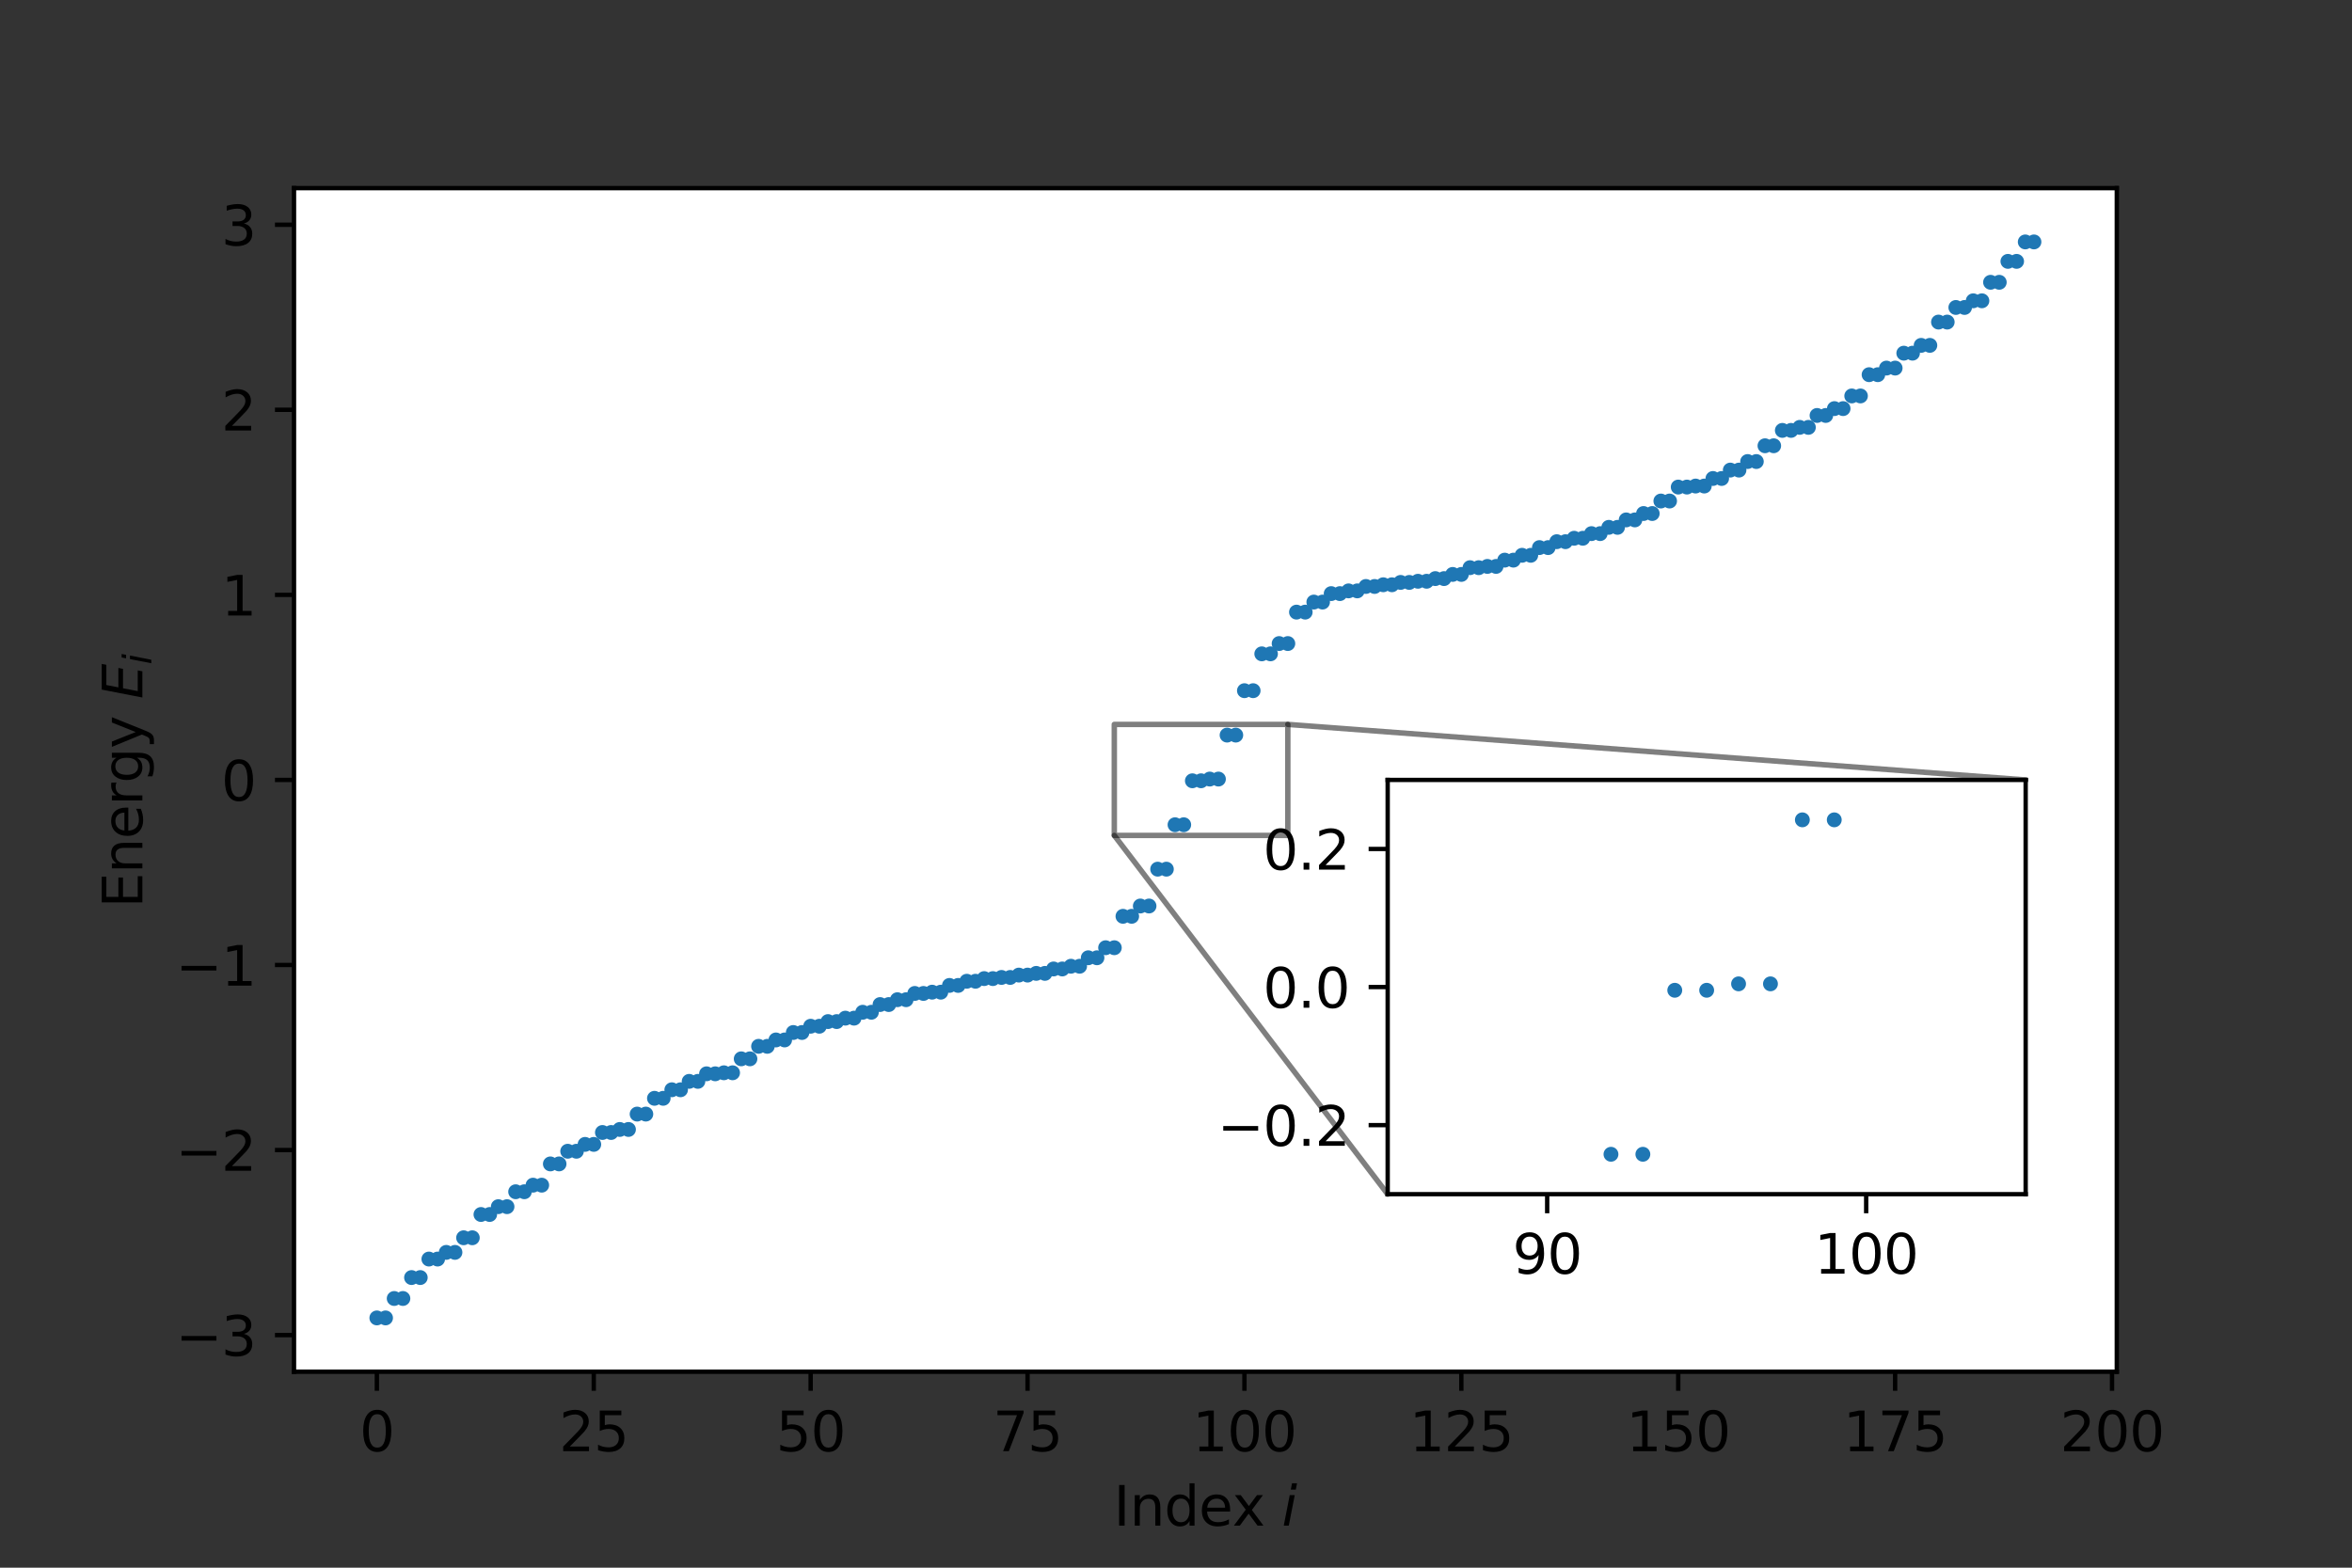 <?xml version="1.0" encoding="utf-8" standalone="no"?>
<!DOCTYPE svg PUBLIC "-//W3C//DTD SVG 1.1//EN"
  "http://www.w3.org/Graphics/SVG/1.1/DTD/svg11.dtd">
<svg height="288pt" version="1.1" viewBox="0 0 432 288" width="432pt" xmlns="http://www.w3.org/2000/svg" xmlns:xlink="http://www.w3.org/1999/xlink">
 <rect x="0" y="0" width="432" height="288" fill="#333333" stroke="none"/>
 <defs>
  <style type="text/css">*{stroke-linecap:butt;stroke-linejoin:round;}</style>
 </defs>
 <g id="figure_1">
  <g id="patch_1">
   <path d="M 0 288 
L 432 288 
L 432 0 
L 0 0 
z
" style="fill:none;"/>
  </g>
  <g id="axes_1">
   <g id="patch_2">
    <path d="M 54 252 
L 388.8 252 
L 388.8 34.56 
L 54 34.56 
z
" style="fill:#ffffff;"/>
   </g>
   <g id="PathCollection_1">
    <defs>
     <path d="M 0 0.866 
C 0.23 0.866 0.45 0.775 0.612 0.612 
C 0.775 0.45 0.866 0.23 0.866 0 
C 0.866 -0.23 0.775 -0.45 0.612 -0.612 
C 0.45 -0.775 0.23 -0.866 0 -0.866 
C -0.23 -0.866 -0.45 -0.775 -0.612 -0.612 
C -0.775 -0.45 -0.866 -0.23 -0.866 0 
C -0.866 0.23 -0.775 0.45 -0.612 0.612 
C -0.45 0.775 -0.23 0.866 0 0.866 
z
" id="m8a379e8818" style="stroke:#1f77b4;"/>
    </defs>
    <g clip-path="url(#p00d3219486)">
     <use style="fill:#1f77b4;stroke:#1f77b4;" x="69.218" xlink:href="#m8a379e8818" y="242.116"/>
     <use style="fill:#1f77b4;stroke:#1f77b4;" x="70.812" xlink:href="#m8a379e8818" y="242.116"/>
     <use style="fill:#1f77b4;stroke:#1f77b4;" x="72.405" xlink:href="#m8a379e8818" y="238.545"/>
     <use style="fill:#1f77b4;stroke:#1f77b4;" x="73.999" xlink:href="#m8a379e8818" y="238.545"/>
     <use style="fill:#1f77b4;stroke:#1f77b4;" x="75.592" xlink:href="#m8a379e8818" y="234.7"/>
     <use style="fill:#1f77b4;stroke:#1f77b4;" x="77.186" xlink:href="#m8a379e8818" y="234.7"/>
     <use style="fill:#1f77b4;stroke:#1f77b4;" x="78.779" xlink:href="#m8a379e8818" y="231.3"/>
     <use style="fill:#1f77b4;stroke:#1f77b4;" x="80.373" xlink:href="#m8a379e8818" y="231.3"/>
     <use style="fill:#1f77b4;stroke:#1f77b4;" x="81.966" xlink:href="#m8a379e8818" y="230.076"/>
     <use style="fill:#1f77b4;stroke:#1f77b4;" x="83.56" xlink:href="#m8a379e8818" y="230.076"/>
     <use style="fill:#1f77b4;stroke:#1f77b4;" x="85.153" xlink:href="#m8a379e8818" y="227.391"/>
     <use style="fill:#1f77b4;stroke:#1f77b4;" x="86.747" xlink:href="#m8a379e8818" y="227.391"/>
     <use style="fill:#1f77b4;stroke:#1f77b4;" x="88.341" xlink:href="#m8a379e8818" y="223.113"/>
     <use style="fill:#1f77b4;stroke:#1f77b4;" x="89.934" xlink:href="#m8a379e8818" y="223.113"/>
     <use style="fill:#1f77b4;stroke:#1f77b4;" x="91.528" xlink:href="#m8a379e8818" y="221.678"/>
     <use style="fill:#1f77b4;stroke:#1f77b4;" x="93.121" xlink:href="#m8a379e8818" y="221.678"/>
     <use style="fill:#1f77b4;stroke:#1f77b4;" x="94.715" xlink:href="#m8a379e8818" y="218.937"/>
     <use style="fill:#1f77b4;stroke:#1f77b4;" x="96.308" xlink:href="#m8a379e8818" y="218.937"/>
     <use style="fill:#1f77b4;stroke:#1f77b4;" x="97.902" xlink:href="#m8a379e8818" y="217.727"/>
     <use style="fill:#1f77b4;stroke:#1f77b4;" x="99.495" xlink:href="#m8a379e8818" y="217.727"/>
     <use style="fill:#1f77b4;stroke:#1f77b4;" x="101.089" xlink:href="#m8a379e8818" y="213.822"/>
     <use style="fill:#1f77b4;stroke:#1f77b4;" x="102.682" xlink:href="#m8a379e8818" y="213.822"/>
     <use style="fill:#1f77b4;stroke:#1f77b4;" x="104.276" xlink:href="#m8a379e8818" y="211.495"/>
     <use style="fill:#1f77b4;stroke:#1f77b4;" x="105.869" xlink:href="#m8a379e8818" y="211.495"/>
     <use style="fill:#1f77b4;stroke:#1f77b4;" x="107.463" xlink:href="#m8a379e8818" y="210.236"/>
     <use style="fill:#1f77b4;stroke:#1f77b4;" x="109.056" xlink:href="#m8a379e8818" y="210.236"/>
     <use style="fill:#1f77b4;stroke:#1f77b4;" x="110.65" xlink:href="#m8a379e8818" y="208.049"/>
     <use style="fill:#1f77b4;stroke:#1f77b4;" x="112.243" xlink:href="#m8a379e8818" y="208.049"/>
     <use style="fill:#1f77b4;stroke:#1f77b4;" x="113.837" xlink:href="#m8a379e8818" y="207.493"/>
     <use style="fill:#1f77b4;stroke:#1f77b4;" x="115.43" xlink:href="#m8a379e8818" y="207.493"/>
     <use style="fill:#1f77b4;stroke:#1f77b4;" x="117.024" xlink:href="#m8a379e8818" y="204.669"/>
     <use style="fill:#1f77b4;stroke:#1f77b4;" x="118.618" xlink:href="#m8a379e8818" y="204.669"/>
     <use style="fill:#1f77b4;stroke:#1f77b4;" x="120.211" xlink:href="#m8a379e8818" y="201.771"/>
     <use style="fill:#1f77b4;stroke:#1f77b4;" x="121.805" xlink:href="#m8a379e8818" y="201.771"/>
     <use style="fill:#1f77b4;stroke:#1f77b4;" x="123.398" xlink:href="#m8a379e8818" y="200.201"/>
     <use style="fill:#1f77b4;stroke:#1f77b4;" x="124.992" xlink:href="#m8a379e8818" y="200.201"/>
     <use style="fill:#1f77b4;stroke:#1f77b4;" x="126.585" xlink:href="#m8a379e8818" y="198.658"/>
     <use style="fill:#1f77b4;stroke:#1f77b4;" x="128.179" xlink:href="#m8a379e8818" y="198.658"/>
     <use style="fill:#1f77b4;stroke:#1f77b4;" x="129.772" xlink:href="#m8a379e8818" y="197.269"/>
     <use style="fill:#1f77b4;stroke:#1f77b4;" x="131.366" xlink:href="#m8a379e8818" y="197.269"/>
     <use style="fill:#1f77b4;stroke:#1f77b4;" x="132.959" xlink:href="#m8a379e8818" y="197.082"/>
     <use style="fill:#1f77b4;stroke:#1f77b4;" x="134.553" xlink:href="#m8a379e8818" y="197.082"/>
     <use style="fill:#1f77b4;stroke:#1f77b4;" x="136.146" xlink:href="#m8a379e8818" y="194.517"/>
     <use style="fill:#1f77b4;stroke:#1f77b4;" x="137.74" xlink:href="#m8a379e8818" y="194.517"/>
     <use style="fill:#1f77b4;stroke:#1f77b4;" x="139.333" xlink:href="#m8a379e8818" y="192.22"/>
     <use style="fill:#1f77b4;stroke:#1f77b4;" x="140.927" xlink:href="#m8a379e8818" y="192.22"/>
     <use style="fill:#1f77b4;stroke:#1f77b4;" x="142.52" xlink:href="#m8a379e8818" y="191.048"/>
     <use style="fill:#1f77b4;stroke:#1f77b4;" x="144.114" xlink:href="#m8a379e8818" y="191.048"/>
     <use style="fill:#1f77b4;stroke:#1f77b4;" x="145.707" xlink:href="#m8a379e8818" y="189.681"/>
     <use style="fill:#1f77b4;stroke:#1f77b4;" x="147.301" xlink:href="#m8a379e8818" y="189.681"/>
     <use style="fill:#1f77b4;stroke:#1f77b4;" x="148.895" xlink:href="#m8a379e8818" y="188.529"/>
     <use style="fill:#1f77b4;stroke:#1f77b4;" x="150.488" xlink:href="#m8a379e8818" y="188.529"/>
     <use style="fill:#1f77b4;stroke:#1f77b4;" x="152.082" xlink:href="#m8a379e8818" y="187.676"/>
     <use style="fill:#1f77b4;stroke:#1f77b4;" x="153.675" xlink:href="#m8a379e8818" y="187.676"/>
     <use style="fill:#1f77b4;stroke:#1f77b4;" x="155.269" xlink:href="#m8a379e8818" y="187.046"/>
     <use style="fill:#1f77b4;stroke:#1f77b4;" x="156.862" xlink:href="#m8a379e8818" y="187.046"/>
     <use style="fill:#1f77b4;stroke:#1f77b4;" x="158.456" xlink:href="#m8a379e8818" y="185.962"/>
     <use style="fill:#1f77b4;stroke:#1f77b4;" x="160.049" xlink:href="#m8a379e8818" y="185.962"/>
     <use style="fill:#1f77b4;stroke:#1f77b4;" x="161.643" xlink:href="#m8a379e8818" y="184.547"/>
     <use style="fill:#1f77b4;stroke:#1f77b4;" x="163.236" xlink:href="#m8a379e8818" y="184.547"/>
     <use style="fill:#1f77b4;stroke:#1f77b4;" x="164.83" xlink:href="#m8a379e8818" y="183.656"/>
     <use style="fill:#1f77b4;stroke:#1f77b4;" x="166.423" xlink:href="#m8a379e8818" y="183.656"/>
     <use style="fill:#1f77b4;stroke:#1f77b4;" x="168.017" xlink:href="#m8a379e8818" y="182.505"/>
     <use style="fill:#1f77b4;stroke:#1f77b4;" x="169.61" xlink:href="#m8a379e8818" y="182.505"/>
     <use style="fill:#1f77b4;stroke:#1f77b4;" x="171.204" xlink:href="#m8a379e8818" y="182.272"/>
     <use style="fill:#1f77b4;stroke:#1f77b4;" x="172.797" xlink:href="#m8a379e8818" y="182.272"/>
     <use style="fill:#1f77b4;stroke:#1f77b4;" x="174.391" xlink:href="#m8a379e8818" y="181.032"/>
     <use style="fill:#1f77b4;stroke:#1f77b4;" x="175.984" xlink:href="#m8a379e8818" y="181.032"/>
     <use style="fill:#1f77b4;stroke:#1f77b4;" x="177.578" xlink:href="#m8a379e8818" y="180.266"/>
     <use style="fill:#1f77b4;stroke:#1f77b4;" x="179.172" xlink:href="#m8a379e8818" y="180.266"/>
     <use style="fill:#1f77b4;stroke:#1f77b4;" x="180.765" xlink:href="#m8a379e8818" y="179.778"/>
     <use style="fill:#1f77b4;stroke:#1f77b4;" x="182.359" xlink:href="#m8a379e8818" y="179.778"/>
     <use style="fill:#1f77b4;stroke:#1f77b4;" x="183.952" xlink:href="#m8a379e8818" y="179.565"/>
     <use style="fill:#1f77b4;stroke:#1f77b4;" x="185.546" xlink:href="#m8a379e8818" y="179.565"/>
     <use style="fill:#1f77b4;stroke:#1f77b4;" x="187.139" xlink:href="#m8a379e8818" y="179.134"/>
     <use style="fill:#1f77b4;stroke:#1f77b4;" x="188.733" xlink:href="#m8a379e8818" y="179.134"/>
     <use style="fill:#1f77b4;stroke:#1f77b4;" x="190.326" xlink:href="#m8a379e8818" y="178.82"/>
     <use style="fill:#1f77b4;stroke:#1f77b4;" x="191.92" xlink:href="#m8a379e8818" y="178.82"/>
     <use style="fill:#1f77b4;stroke:#1f77b4;" x="193.513" xlink:href="#m8a379e8818" y="178.009"/>
     <use style="fill:#1f77b4;stroke:#1f77b4;" x="195.107" xlink:href="#m8a379e8818" y="178.009"/>
     <use style="fill:#1f77b4;stroke:#1f77b4;" x="196.7" xlink:href="#m8a379e8818" y="177.508"/>
     <use style="fill:#1f77b4;stroke:#1f77b4;" x="198.294" xlink:href="#m8a379e8818" y="177.508"/>
     <use style="fill:#1f77b4;stroke:#1f77b4;" x="199.887" xlink:href="#m8a379e8818" y="175.953"/>
     <use style="fill:#1f77b4;stroke:#1f77b4;" x="201.481" xlink:href="#m8a379e8818" y="175.953"/>
     <use style="fill:#1f77b4;stroke:#1f77b4;" x="203.074" xlink:href="#m8a379e8818" y="174.107"/>
     <use style="fill:#1f77b4;stroke:#1f77b4;" x="204.668" xlink:href="#m8a379e8818" y="174.107"/>
     <use style="fill:#1f77b4;stroke:#1f77b4;" x="206.261" xlink:href="#m8a379e8818" y="168.334"/>
     <use style="fill:#1f77b4;stroke:#1f77b4;" x="207.855" xlink:href="#m8a379e8818" y="168.334"/>
     <use style="fill:#1f77b4;stroke:#1f77b4;" x="209.449" xlink:href="#m8a379e8818" y="166.442"/>
     <use style="fill:#1f77b4;stroke:#1f77b4;" x="211.042" xlink:href="#m8a379e8818" y="166.442"/>
     <use style="fill:#1f77b4;stroke:#1f77b4;" x="212.636" xlink:href="#m8a379e8818" y="159.674"/>
     <use style="fill:#1f77b4;stroke:#1f77b4;" x="214.229" xlink:href="#m8a379e8818" y="159.674"/>
     <use style="fill:#1f77b4;stroke:#1f77b4;" x="215.823" xlink:href="#m8a379e8818" y="151.514"/>
     <use style="fill:#1f77b4;stroke:#1f77b4;" x="217.416" xlink:href="#m8a379e8818" y="151.514"/>
     <use style="fill:#1f77b4;stroke:#1f77b4;" x="219.01" xlink:href="#m8a379e8818" y="143.438"/>
     <use style="fill:#1f77b4;stroke:#1f77b4;" x="220.603" xlink:href="#m8a379e8818" y="143.438"/>
     <use style="fill:#1f77b4;stroke:#1f77b4;" x="222.197" xlink:href="#m8a379e8818" y="143.122"/>
     <use style="fill:#1f77b4;stroke:#1f77b4;" x="223.79" xlink:href="#m8a379e8818" y="143.122"/>
     <use style="fill:#1f77b4;stroke:#1f77b4;" x="225.384" xlink:href="#m8a379e8818" y="135.046"/>
     <use style="fill:#1f77b4;stroke:#1f77b4;" x="226.977" xlink:href="#m8a379e8818" y="135.046"/>
     <use style="fill:#1f77b4;stroke:#1f77b4;" x="228.571" xlink:href="#m8a379e8818" y="126.886"/>
     <use style="fill:#1f77b4;stroke:#1f77b4;" x="230.164" xlink:href="#m8a379e8818" y="126.886"/>
     <use style="fill:#1f77b4;stroke:#1f77b4;" x="231.758" xlink:href="#m8a379e8818" y="120.118"/>
     <use style="fill:#1f77b4;stroke:#1f77b4;" x="233.351" xlink:href="#m8a379e8818" y="120.118"/>
     <use style="fill:#1f77b4;stroke:#1f77b4;" x="234.945" xlink:href="#m8a379e8818" y="118.226"/>
     <use style="fill:#1f77b4;stroke:#1f77b4;" x="236.539" xlink:href="#m8a379e8818" y="118.226"/>
     <use style="fill:#1f77b4;stroke:#1f77b4;" x="238.132" xlink:href="#m8a379e8818" y="112.453"/>
     <use style="fill:#1f77b4;stroke:#1f77b4;" x="239.726" xlink:href="#m8a379e8818" y="112.453"/>
     <use style="fill:#1f77b4;stroke:#1f77b4;" x="241.319" xlink:href="#m8a379e8818" y="110.607"/>
     <use style="fill:#1f77b4;stroke:#1f77b4;" x="242.913" xlink:href="#m8a379e8818" y="110.607"/>
     <use style="fill:#1f77b4;stroke:#1f77b4;" x="244.506" xlink:href="#m8a379e8818" y="109.052"/>
     <use style="fill:#1f77b4;stroke:#1f77b4;" x="246.1" xlink:href="#m8a379e8818" y="109.052"/>
     <use style="fill:#1f77b4;stroke:#1f77b4;" x="247.693" xlink:href="#m8a379e8818" y="108.551"/>
     <use style="fill:#1f77b4;stroke:#1f77b4;" x="249.287" xlink:href="#m8a379e8818" y="108.551"/>
     <use style="fill:#1f77b4;stroke:#1f77b4;" x="250.88" xlink:href="#m8a379e8818" y="107.74"/>
     <use style="fill:#1f77b4;stroke:#1f77b4;" x="252.474" xlink:href="#m8a379e8818" y="107.74"/>
     <use style="fill:#1f77b4;stroke:#1f77b4;" x="254.067" xlink:href="#m8a379e8818" y="107.426"/>
     <use style="fill:#1f77b4;stroke:#1f77b4;" x="255.661" xlink:href="#m8a379e8818" y="107.426"/>
     <use style="fill:#1f77b4;stroke:#1f77b4;" x="257.254" xlink:href="#m8a379e8818" y="106.995"/>
     <use style="fill:#1f77b4;stroke:#1f77b4;" x="258.848" xlink:href="#m8a379e8818" y="106.995"/>
     <use style="fill:#1f77b4;stroke:#1f77b4;" x="260.441" xlink:href="#m8a379e8818" y="106.782"/>
     <use style="fill:#1f77b4;stroke:#1f77b4;" x="262.035" xlink:href="#m8a379e8818" y="106.782"/>
     <use style="fill:#1f77b4;stroke:#1f77b4;" x="263.628" xlink:href="#m8a379e8818" y="106.294"/>
     <use style="fill:#1f77b4;stroke:#1f77b4;" x="265.222" xlink:href="#m8a379e8818" y="106.294"/>
     <use style="fill:#1f77b4;stroke:#1f77b4;" x="266.816" xlink:href="#m8a379e8818" y="105.528"/>
     <use style="fill:#1f77b4;stroke:#1f77b4;" x="268.409" xlink:href="#m8a379e8818" y="105.528"/>
     <use style="fill:#1f77b4;stroke:#1f77b4;" x="270.003" xlink:href="#m8a379e8818" y="104.288"/>
     <use style="fill:#1f77b4;stroke:#1f77b4;" x="271.596" xlink:href="#m8a379e8818" y="104.288"/>
     <use style="fill:#1f77b4;stroke:#1f77b4;" x="273.19" xlink:href="#m8a379e8818" y="104.055"/>
     <use style="fill:#1f77b4;stroke:#1f77b4;" x="274.783" xlink:href="#m8a379e8818" y="104.055"/>
     <use style="fill:#1f77b4;stroke:#1f77b4;" x="276.377" xlink:href="#m8a379e8818" y="102.904"/>
     <use style="fill:#1f77b4;stroke:#1f77b4;" x="277.97" xlink:href="#m8a379e8818" y="102.904"/>
     <use style="fill:#1f77b4;stroke:#1f77b4;" x="279.564" xlink:href="#m8a379e8818" y="102.013"/>
     <use style="fill:#1f77b4;stroke:#1f77b4;" x="281.157" xlink:href="#m8a379e8818" y="102.013"/>
     <use style="fill:#1f77b4;stroke:#1f77b4;" x="282.751" xlink:href="#m8a379e8818" y="100.598"/>
     <use style="fill:#1f77b4;stroke:#1f77b4;" x="284.344" xlink:href="#m8a379e8818" y="100.598"/>
     <use style="fill:#1f77b4;stroke:#1f77b4;" x="285.938" xlink:href="#m8a379e8818" y="99.514"/>
     <use style="fill:#1f77b4;stroke:#1f77b4;" x="287.531" xlink:href="#m8a379e8818" y="99.514"/>
     <use style="fill:#1f77b4;stroke:#1f77b4;" x="289.125" xlink:href="#m8a379e8818" y="98.884"/>
     <use style="fill:#1f77b4;stroke:#1f77b4;" x="290.718" xlink:href="#m8a379e8818" y="98.884"/>
     <use style="fill:#1f77b4;stroke:#1f77b4;" x="292.312" xlink:href="#m8a379e8818" y="98.031"/>
     <use style="fill:#1f77b4;stroke:#1f77b4;" x="293.905" xlink:href="#m8a379e8818" y="98.031"/>
     <use style="fill:#1f77b4;stroke:#1f77b4;" x="295.499" xlink:href="#m8a379e8818" y="96.879"/>
     <use style="fill:#1f77b4;stroke:#1f77b4;" x="297.093" xlink:href="#m8a379e8818" y="96.879"/>
     <use style="fill:#1f77b4;stroke:#1f77b4;" x="298.686" xlink:href="#m8a379e8818" y="95.512"/>
     <use style="fill:#1f77b4;stroke:#1f77b4;" x="300.28" xlink:href="#m8a379e8818" y="95.512"/>
     <use style="fill:#1f77b4;stroke:#1f77b4;" x="301.873" xlink:href="#m8a379e8818" y="94.34"/>
     <use style="fill:#1f77b4;stroke:#1f77b4;" x="303.467" xlink:href="#m8a379e8818" y="94.34"/>
     <use style="fill:#1f77b4;stroke:#1f77b4;" x="305.06" xlink:href="#m8a379e8818" y="92.043"/>
     <use style="fill:#1f77b4;stroke:#1f77b4;" x="306.654" xlink:href="#m8a379e8818" y="92.043"/>
     <use style="fill:#1f77b4;stroke:#1f77b4;" x="308.247" xlink:href="#m8a379e8818" y="89.478"/>
     <use style="fill:#1f77b4;stroke:#1f77b4;" x="309.841" xlink:href="#m8a379e8818" y="89.478"/>
     <use style="fill:#1f77b4;stroke:#1f77b4;" x="311.434" xlink:href="#m8a379e8818" y="89.291"/>
     <use style="fill:#1f77b4;stroke:#1f77b4;" x="313.028" xlink:href="#m8a379e8818" y="89.291"/>
     <use style="fill:#1f77b4;stroke:#1f77b4;" x="314.621" xlink:href="#m8a379e8818" y="87.902"/>
     <use style="fill:#1f77b4;stroke:#1f77b4;" x="316.215" xlink:href="#m8a379e8818" y="87.902"/>
     <use style="fill:#1f77b4;stroke:#1f77b4;" x="317.808" xlink:href="#m8a379e8818" y="86.359"/>
     <use style="fill:#1f77b4;stroke:#1f77b4;" x="319.402" xlink:href="#m8a379e8818" y="86.359"/>
     <use style="fill:#1f77b4;stroke:#1f77b4;" x="320.995" xlink:href="#m8a379e8818" y="84.789"/>
     <use style="fill:#1f77b4;stroke:#1f77b4;" x="322.589" xlink:href="#m8a379e8818" y="84.789"/>
     <use style="fill:#1f77b4;stroke:#1f77b4;" x="324.182" xlink:href="#m8a379e8818" y="81.891"/>
     <use style="fill:#1f77b4;stroke:#1f77b4;" x="325.776" xlink:href="#m8a379e8818" y="81.891"/>
     <use style="fill:#1f77b4;stroke:#1f77b4;" x="327.37" xlink:href="#m8a379e8818" y="79.067"/>
     <use style="fill:#1f77b4;stroke:#1f77b4;" x="328.963" xlink:href="#m8a379e8818" y="79.067"/>
     <use style="fill:#1f77b4;stroke:#1f77b4;" x="330.557" xlink:href="#m8a379e8818" y="78.511"/>
     <use style="fill:#1f77b4;stroke:#1f77b4;" x="332.15" xlink:href="#m8a379e8818" y="78.511"/>
     <use style="fill:#1f77b4;stroke:#1f77b4;" x="333.744" xlink:href="#m8a379e8818" y="76.324"/>
     <use style="fill:#1f77b4;stroke:#1f77b4;" x="335.337" xlink:href="#m8a379e8818" y="76.324"/>
     <use style="fill:#1f77b4;stroke:#1f77b4;" x="336.931" xlink:href="#m8a379e8818" y="75.065"/>
     <use style="fill:#1f77b4;stroke:#1f77b4;" x="338.524" xlink:href="#m8a379e8818" y="75.065"/>
     <use style="fill:#1f77b4;stroke:#1f77b4;" x="340.118" xlink:href="#m8a379e8818" y="72.738"/>
     <use style="fill:#1f77b4;stroke:#1f77b4;" x="341.711" xlink:href="#m8a379e8818" y="72.738"/>
     <use style="fill:#1f77b4;stroke:#1f77b4;" x="343.305" xlink:href="#m8a379e8818" y="68.833"/>
     <use style="fill:#1f77b4;stroke:#1f77b4;" x="344.898" xlink:href="#m8a379e8818" y="68.833"/>
     <use style="fill:#1f77b4;stroke:#1f77b4;" x="346.492" xlink:href="#m8a379e8818" y="67.623"/>
     <use style="fill:#1f77b4;stroke:#1f77b4;" x="348.085" xlink:href="#m8a379e8818" y="67.623"/>
     <use style="fill:#1f77b4;stroke:#1f77b4;" x="349.679" xlink:href="#m8a379e8818" y="64.882"/>
     <use style="fill:#1f77b4;stroke:#1f77b4;" x="351.272" xlink:href="#m8a379e8818" y="64.882"/>
     <use style="fill:#1f77b4;stroke:#1f77b4;" x="352.866" xlink:href="#m8a379e8818" y="63.447"/>
     <use style="fill:#1f77b4;stroke:#1f77b4;" x="354.459" xlink:href="#m8a379e8818" y="63.447"/>
     <use style="fill:#1f77b4;stroke:#1f77b4;" x="356.053" xlink:href="#m8a379e8818" y="59.169"/>
     <use style="fill:#1f77b4;stroke:#1f77b4;" x="357.647" xlink:href="#m8a379e8818" y="59.169"/>
     <use style="fill:#1f77b4;stroke:#1f77b4;" x="359.24" xlink:href="#m8a379e8818" y="56.484"/>
     <use style="fill:#1f77b4;stroke:#1f77b4;" x="360.834" xlink:href="#m8a379e8818" y="56.484"/>
     <use style="fill:#1f77b4;stroke:#1f77b4;" x="362.427" xlink:href="#m8a379e8818" y="55.26"/>
     <use style="fill:#1f77b4;stroke:#1f77b4;" x="364.021" xlink:href="#m8a379e8818" y="55.26"/>
     <use style="fill:#1f77b4;stroke:#1f77b4;" x="365.614" xlink:href="#m8a379e8818" y="51.86"/>
     <use style="fill:#1f77b4;stroke:#1f77b4;" x="367.208" xlink:href="#m8a379e8818" y="51.86"/>
     <use style="fill:#1f77b4;stroke:#1f77b4;" x="368.801" xlink:href="#m8a379e8818" y="48.015"/>
     <use style="fill:#1f77b4;stroke:#1f77b4;" x="370.395" xlink:href="#m8a379e8818" y="48.015"/>
     <use style="fill:#1f77b4;stroke:#1f77b4;" x="371.988" xlink:href="#m8a379e8818" y="44.444"/>
     <use style="fill:#1f77b4;stroke:#1f77b4;" x="373.582" xlink:href="#m8a379e8818" y="44.444"/>
    </g>
   </g>
   <g id="matplotlib.axis_1">
    <g id="xtick_1">
     <g id="line2d_1">
      <defs>
       <path d="M 0 0 
L 0 3.5 
" id="m1782e4aa35" style="stroke:#000000;stroke-width:0.8;"/>
      </defs>
      <g>
       <use style="stroke:#000000;stroke-width:0.8;" x="69.218" xlink:href="#m1782e4aa35" y="252"/>
      </g>
     </g>
     <g id="text_1">
      <!-- 0 -->
      <g transform="translate(66.037 266.598)scale(0.1 -0.1)">
       <defs>
        <path d="M 2034 4250 
Q 1547 4250 1301 3770 
Q 1056 3291 1056 2328 
Q 1056 1369 1301 889 
Q 1547 409 2034 409 
Q 2525 409 2770 889 
Q 3016 1369 3016 2328 
Q 3016 3291 2770 3770 
Q 2525 4250 2034 4250 
z
M 2034 4750 
Q 2819 4750 3233 4129 
Q 3647 3509 3647 2328 
Q 3647 1150 3233 529 
Q 2819 -91 2034 -91 
Q 1250 -91 836 529 
Q 422 1150 422 2328 
Q 422 3509 836 4129 
Q 1250 4750 2034 4750 
z
" id="DejaVuSans-30" transform="scale(0.016)"/>
       </defs>
       <use xlink:href="#DejaVuSans-30"/>
      </g>
     </g>
    </g>
    <g id="xtick_2">
     <g id="line2d_2">
      <g>
       <use style="stroke:#000000;stroke-width:0.8;" x="109.056" xlink:href="#m1782e4aa35" y="252"/>
      </g>
     </g>
     <g id="text_2">
      <!-- 25 -->
      <g transform="translate(102.694 266.598)scale(0.1 -0.1)">
       <defs>
        <path d="M 1228 531 
L 3431 531 
L 3431 0 
L 469 0 
L 469 531 
Q 828 903 1448 1529 
Q 2069 2156 2228 2338 
Q 2531 2678 2651 2914 
Q 2772 3150 2772 3378 
Q 2772 3750 2511 3984 
Q 2250 4219 1831 4219 
Q 1534 4219 1204 4116 
Q 875 4013 500 3803 
L 500 4441 
Q 881 4594 1212 4672 
Q 1544 4750 1819 4750 
Q 2544 4750 2975 4387 
Q 3406 4025 3406 3419 
Q 3406 3131 3298 2873 
Q 3191 2616 2906 2266 
Q 2828 2175 2409 1742 
Q 1991 1309 1228 531 
z
" id="DejaVuSans-32" transform="scale(0.016)"/>
        <path d="M 691 4666 
L 3169 4666 
L 3169 4134 
L 1269 4134 
L 1269 2991 
Q 1406 3038 1543 3061 
Q 1681 3084 1819 3084 
Q 2600 3084 3056 2656 
Q 3513 2228 3513 1497 
Q 3513 744 3044 326 
Q 2575 -91 1722 -91 
Q 1428 -91 1123 -41 
Q 819 9 494 109 
L 494 744 
Q 775 591 1075 516 
Q 1375 441 1709 441 
Q 2250 441 2565 725 
Q 2881 1009 2881 1497 
Q 2881 1984 2565 2268 
Q 2250 2553 1709 2553 
Q 1456 2553 1204 2497 
Q 953 2441 691 2322 
L 691 4666 
z
" id="DejaVuSans-35" transform="scale(0.016)"/>
       </defs>
       <use xlink:href="#DejaVuSans-32"/>
       <use x="63.623" xlink:href="#DejaVuSans-35"/>
      </g>
     </g>
    </g>
    <g id="xtick_3">
     <g id="line2d_3">
      <g>
       <use style="stroke:#000000;stroke-width:0.8;" x="148.895" xlink:href="#m1782e4aa35" y="252"/>
      </g>
     </g>
     <g id="text_3">
      <!-- 50 -->
      <g transform="translate(142.532 266.598)scale(0.1 -0.1)">
       <use xlink:href="#DejaVuSans-35"/>
       <use x="63.623" xlink:href="#DejaVuSans-30"/>
      </g>
     </g>
    </g>
    <g id="xtick_4">
     <g id="line2d_4">
      <g>
       <use style="stroke:#000000;stroke-width:0.8;" x="188.733" xlink:href="#m1782e4aa35" y="252"/>
      </g>
     </g>
     <g id="text_4">
      <!-- 75 -->
      <g transform="translate(182.37 266.598)scale(0.1 -0.1)">
       <defs>
        <path d="M 525 4666 
L 3525 4666 
L 3525 4397 
L 1831 0 
L 1172 0 
L 2766 4134 
L 525 4134 
L 525 4666 
z
" id="DejaVuSans-37" transform="scale(0.016)"/>
       </defs>
       <use xlink:href="#DejaVuSans-37"/>
       <use x="63.623" xlink:href="#DejaVuSans-35"/>
      </g>
     </g>
    </g>
    <g id="xtick_5">
     <g id="line2d_5">
      <g>
       <use style="stroke:#000000;stroke-width:0.8;" x="228.571" xlink:href="#m1782e4aa35" y="252"/>
      </g>
     </g>
     <g id="text_5">
      <!-- 100 -->
      <g transform="translate(219.027 266.598)scale(0.1 -0.1)">
       <defs>
        <path d="M 794 531 
L 1825 531 
L 1825 4091 
L 703 3866 
L 703 4441 
L 1819 4666 
L 2450 4666 
L 2450 531 
L 3481 531 
L 3481 0 
L 794 0 
L 794 531 
z
" id="DejaVuSans-31" transform="scale(0.016)"/>
       </defs>
       <use xlink:href="#DejaVuSans-31"/>
       <use x="63.623" xlink:href="#DejaVuSans-30"/>
       <use x="127.246" xlink:href="#DejaVuSans-30"/>
      </g>
     </g>
    </g>
    <g id="xtick_6">
     <g id="line2d_6">
      <g>
       <use style="stroke:#000000;stroke-width:0.8;" x="268.409" xlink:href="#m1782e4aa35" y="252"/>
      </g>
     </g>
     <g id="text_6">
      <!-- 125 -->
      <g transform="translate(258.865 266.598)scale(0.1 -0.1)">
       <use xlink:href="#DejaVuSans-31"/>
       <use x="63.623" xlink:href="#DejaVuSans-32"/>
       <use x="127.246" xlink:href="#DejaVuSans-35"/>
      </g>
     </g>
    </g>
    <g id="xtick_7">
     <g id="line2d_7">
      <g>
       <use style="stroke:#000000;stroke-width:0.8;" x="308.247" xlink:href="#m1782e4aa35" y="252"/>
      </g>
     </g>
     <g id="text_7">
      <!-- 150 -->
      <g transform="translate(298.703 266.598)scale(0.1 -0.1)">
       <use xlink:href="#DejaVuSans-31"/>
       <use x="63.623" xlink:href="#DejaVuSans-35"/>
       <use x="127.246" xlink:href="#DejaVuSans-30"/>
      </g>
     </g>
    </g>
    <g id="xtick_8">
     <g id="line2d_8">
      <g>
       <use style="stroke:#000000;stroke-width:0.8;" x="348.085" xlink:href="#m1782e4aa35" y="252"/>
      </g>
     </g>
     <g id="text_8">
      <!-- 175 -->
      <g transform="translate(338.542 266.598)scale(0.1 -0.1)">
       <use xlink:href="#DejaVuSans-31"/>
       <use x="63.623" xlink:href="#DejaVuSans-37"/>
       <use x="127.246" xlink:href="#DejaVuSans-35"/>
      </g>
     </g>
    </g>
    <g id="xtick_9">
     <g id="line2d_9">
      <g>
       <use style="stroke:#000000;stroke-width:0.8;" x="387.924" xlink:href="#m1782e4aa35" y="252"/>
      </g>
     </g>
     <g id="text_9">
      <!-- 200 -->
      <g transform="translate(378.38 266.598)scale(0.1 -0.1)">
       <use xlink:href="#DejaVuSans-32"/>
       <use x="63.623" xlink:href="#DejaVuSans-30"/>
       <use x="127.246" xlink:href="#DejaVuSans-30"/>
      </g>
     </g>
    </g>
    <g id="text_10">
     <!-- Index $i$ -->
     <g transform="translate(204.55 280.277)scale(0.1 -0.1)">
      <defs>
       <path d="M 628 4666 
L 1259 4666 
L 1259 0 
L 628 0 
L 628 4666 
z
" id="DejaVuSans-49" transform="scale(0.016)"/>
       <path d="M 3513 2113 
L 3513 0 
L 2938 0 
L 2938 2094 
Q 2938 2591 2744 2837 
Q 2550 3084 2163 3084 
Q 1697 3084 1428 2787 
Q 1159 2491 1159 1978 
L 1159 0 
L 581 0 
L 581 3500 
L 1159 3500 
L 1159 2956 
Q 1366 3272 1645 3428 
Q 1925 3584 2291 3584 
Q 2894 3584 3203 3211 
Q 3513 2838 3513 2113 
z
" id="DejaVuSans-6e" transform="scale(0.016)"/>
       <path d="M 2906 2969 
L 2906 4863 
L 3481 4863 
L 3481 0 
L 2906 0 
L 2906 525 
Q 2725 213 2448 61 
Q 2172 -91 1784 -91 
Q 1150 -91 751 415 
Q 353 922 353 1747 
Q 353 2572 751 3078 
Q 1150 3584 1784 3584 
Q 2172 3584 2448 3432 
Q 2725 3281 2906 2969 
z
M 947 1747 
Q 947 1113 1208 752 
Q 1469 391 1925 391 
Q 2381 391 2643 752 
Q 2906 1113 2906 1747 
Q 2906 2381 2643 2742 
Q 2381 3103 1925 3103 
Q 1469 3103 1208 2742 
Q 947 2381 947 1747 
z
" id="DejaVuSans-64" transform="scale(0.016)"/>
       <path d="M 3597 1894 
L 3597 1613 
L 953 1613 
Q 991 1019 1311 708 
Q 1631 397 2203 397 
Q 2534 397 2845 478 
Q 3156 559 3463 722 
L 3463 178 
Q 3153 47 2828 -22 
Q 2503 -91 2169 -91 
Q 1331 -91 842 396 
Q 353 884 353 1716 
Q 353 2575 817 3079 
Q 1281 3584 2069 3584 
Q 2775 3584 3186 3129 
Q 3597 2675 3597 1894 
z
M 3022 2063 
Q 3016 2534 2758 2815 
Q 2500 3097 2075 3097 
Q 1594 3097 1305 2825 
Q 1016 2553 972 2059 
L 3022 2063 
z
" id="DejaVuSans-65" transform="scale(0.016)"/>
       <path d="M 3513 3500 
L 2247 1797 
L 3578 0 
L 2900 0 
L 1881 1375 
L 863 0 
L 184 0 
L 1544 1831 
L 300 3500 
L 978 3500 
L 1906 2253 
L 2834 3500 
L 3513 3500 
z
" id="DejaVuSans-78" transform="scale(0.016)"/>
       <path id="DejaVuSans-20" transform="scale(0.016)"/>
       <path d="M 1172 4863 
L 1747 4863 
L 1606 4134 
L 1031 4134 
L 1172 4863 
z
M 909 3500 
L 1484 3500 
L 800 0 
L 225 0 
L 909 3500 
z
" id="DejaVuSans-Oblique-69" transform="scale(0.016)"/>
      </defs>
      <use transform="translate(0 0.016)" xlink:href="#DejaVuSans-49"/>
      <use transform="translate(29.492 0.016)" xlink:href="#DejaVuSans-6e"/>
      <use transform="translate(92.871 0.016)" xlink:href="#DejaVuSans-64"/>
      <use transform="translate(156.348 0.016)" xlink:href="#DejaVuSans-65"/>
      <use transform="translate(217.871 0.016)" xlink:href="#DejaVuSans-78"/>
      <use transform="translate(277.051 0.016)" xlink:href="#DejaVuSans-20"/>
      <use transform="translate(308.838 0.016)" xlink:href="#DejaVuSans-Oblique-69"/>
     </g>
    </g>
   </g>
   <g id="matplotlib.axis_2">
    <g id="ytick_1">
     <g id="line2d_10">
      <defs>
       <path d="M 0 0 
L -3.5 0 
" id="mb33032e6af" style="stroke:#000000;stroke-width:0.8;"/>
      </defs>
      <g>
       <use style="stroke:#000000;stroke-width:0.8;" x="54" xlink:href="#mb33032e6af" y="245.273"/>
      </g>
     </g>
     <g id="text_11">
      <!-- −3 -->
      <g transform="translate(32.258 249.072)scale(0.1 -0.1)">
       <defs>
        <path d="M 678 2272 
L 4684 2272 
L 4684 1741 
L 678 1741 
L 678 2272 
z
" id="DejaVuSans-2212" transform="scale(0.016)"/>
        <path d="M 2597 2516 
Q 3050 2419 3304 2112 
Q 3559 1806 3559 1356 
Q 3559 666 3084 287 
Q 2609 -91 1734 -91 
Q 1441 -91 1130 -33 
Q 819 25 488 141 
L 488 750 
Q 750 597 1062 519 
Q 1375 441 1716 441 
Q 2309 441 2620 675 
Q 2931 909 2931 1356 
Q 2931 1769 2642 2001 
Q 2353 2234 1838 2234 
L 1294 2234 
L 1294 2753 
L 1863 2753 
Q 2328 2753 2575 2939 
Q 2822 3125 2822 3475 
Q 2822 3834 2567 4026 
Q 2313 4219 1838 4219 
Q 1578 4219 1281 4162 
Q 984 4106 628 3988 
L 628 4550 
Q 988 4650 1302 4700 
Q 1616 4750 1894 4750 
Q 2613 4750 3031 4423 
Q 3450 4097 3450 3541 
Q 3450 3153 3228 2886 
Q 3006 2619 2597 2516 
z
" id="DejaVuSans-33" transform="scale(0.016)"/>
       </defs>
       <use xlink:href="#DejaVuSans-2212"/>
       <use x="83.789" xlink:href="#DejaVuSans-33"/>
      </g>
     </g>
    </g>
    <g id="ytick_2">
     <g id="line2d_11">
      <g>
       <use style="stroke:#000000;stroke-width:0.8;" x="54" xlink:href="#mb33032e6af" y="211.275"/>
      </g>
     </g>
     <g id="text_12">
      <!-- −2 -->
      <g transform="translate(32.258 215.074)scale(0.1 -0.1)">
       <use xlink:href="#DejaVuSans-2212"/>
       <use x="83.789" xlink:href="#DejaVuSans-32"/>
      </g>
     </g>
    </g>
    <g id="ytick_3">
     <g id="line2d_12">
      <g>
       <use style="stroke:#000000;stroke-width:0.8;" x="54" xlink:href="#mb33032e6af" y="177.278"/>
      </g>
     </g>
     <g id="text_13">
      <!-- −1 -->
      <g transform="translate(32.258 181.077)scale(0.1 -0.1)">
       <use xlink:href="#DejaVuSans-2212"/>
       <use x="83.789" xlink:href="#DejaVuSans-31"/>
      </g>
     </g>
    </g>
    <g id="ytick_4">
     <g id="line2d_13">
      <g>
       <use style="stroke:#000000;stroke-width:0.8;" x="54" xlink:href="#mb33032e6af" y="143.28"/>
      </g>
     </g>
     <g id="text_14">
      <!-- 0 -->
      <g transform="translate(40.638 147.079)scale(0.1 -0.1)">
       <use xlink:href="#DejaVuSans-30"/>
      </g>
     </g>
    </g>
    <g id="ytick_5">
     <g id="line2d_14">
      <g>
       <use style="stroke:#000000;stroke-width:0.8;" x="54" xlink:href="#mb33032e6af" y="109.282"/>
      </g>
     </g>
     <g id="text_15">
      <!-- 1 -->
      <g transform="translate(40.638 113.082)scale(0.1 -0.1)">
       <use xlink:href="#DejaVuSans-31"/>
      </g>
     </g>
    </g>
    <g id="ytick_6">
     <g id="line2d_15">
      <g>
       <use style="stroke:#000000;stroke-width:0.8;" x="54" xlink:href="#mb33032e6af" y="75.285"/>
      </g>
     </g>
     <g id="text_16">
      <!-- 2 -->
      <g transform="translate(40.638 79.084)scale(0.1 -0.1)">
       <use xlink:href="#DejaVuSans-32"/>
      </g>
     </g>
    </g>
    <g id="ytick_7">
     <g id="line2d_16">
      <g>
       <use style="stroke:#000000;stroke-width:0.8;" x="54" xlink:href="#mb33032e6af" y="41.287"/>
      </g>
     </g>
     <g id="text_17">
      <!-- 3 -->
      <g transform="translate(40.638 45.087)scale(0.1 -0.1)">
       <use xlink:href="#DejaVuSans-33"/>
      </g>
     </g>
    </g>
    <g id="text_18">
     <!-- Energy $E_{i}$ -->
     <g transform="translate(26.158 166.78)rotate(-90)scale(0.1 -0.1)">
      <defs>
       <path d="M 628 4666 
L 3578 4666 
L 3578 4134 
L 1259 4134 
L 1259 2753 
L 3481 2753 
L 3481 2222 
L 1259 2222 
L 1259 531 
L 3634 531 
L 3634 0 
L 628 0 
L 628 4666 
z
" id="DejaVuSans-45" transform="scale(0.016)"/>
       <path d="M 2631 2963 
Q 2534 3019 2420 3045 
Q 2306 3072 2169 3072 
Q 1681 3072 1420 2755 
Q 1159 2438 1159 1844 
L 1159 0 
L 581 0 
L 581 3500 
L 1159 3500 
L 1159 2956 
Q 1341 3275 1631 3429 
Q 1922 3584 2338 3584 
Q 2397 3584 2469 3576 
Q 2541 3569 2628 3553 
L 2631 2963 
z
" id="DejaVuSans-72" transform="scale(0.016)"/>
       <path d="M 2906 1791 
Q 2906 2416 2648 2759 
Q 2391 3103 1925 3103 
Q 1463 3103 1205 2759 
Q 947 2416 947 1791 
Q 947 1169 1205 825 
Q 1463 481 1925 481 
Q 2391 481 2648 825 
Q 2906 1169 2906 1791 
z
M 3481 434 
Q 3481 -459 3084 -895 
Q 2688 -1331 1869 -1331 
Q 1566 -1331 1297 -1286 
Q 1028 -1241 775 -1147 
L 775 -588 
Q 1028 -725 1275 -790 
Q 1522 -856 1778 -856 
Q 2344 -856 2625 -561 
Q 2906 -266 2906 331 
L 2906 616 
Q 2728 306 2450 153 
Q 2172 0 1784 0 
Q 1141 0 747 490 
Q 353 981 353 1791 
Q 353 2603 747 3093 
Q 1141 3584 1784 3584 
Q 2172 3584 2450 3431 
Q 2728 3278 2906 2969 
L 2906 3500 
L 3481 3500 
L 3481 434 
z
" id="DejaVuSans-67" transform="scale(0.016)"/>
       <path d="M 2059 -325 
Q 1816 -950 1584 -1140 
Q 1353 -1331 966 -1331 
L 506 -1331 
L 506 -850 
L 844 -850 
Q 1081 -850 1212 -737 
Q 1344 -625 1503 -206 
L 1606 56 
L 191 3500 
L 800 3500 
L 1894 763 
L 2988 3500 
L 3597 3500 
L 2059 -325 
z
" id="DejaVuSans-79" transform="scale(0.016)"/>
       <path d="M 1081 4666 
L 4031 4666 
L 3928 4134 
L 1606 4134 
L 1338 2753 
L 3566 2753 
L 3463 2222 
L 1234 2222 
L 909 531 
L 3284 531 
L 3181 0 
L 172 0 
L 1081 4666 
z
" id="DejaVuSans-Oblique-45" transform="scale(0.016)"/>
      </defs>
      <use transform="translate(0 0.094)" xlink:href="#DejaVuSans-45"/>
      <use transform="translate(63.184 0.094)" xlink:href="#DejaVuSans-6e"/>
      <use transform="translate(126.562 0.094)" xlink:href="#DejaVuSans-65"/>
      <use transform="translate(188.086 0.094)" xlink:href="#DejaVuSans-72"/>
      <use transform="translate(229.199 0.094)" xlink:href="#DejaVuSans-67"/>
      <use transform="translate(292.676 0.094)" xlink:href="#DejaVuSans-79"/>
      <use transform="translate(351.855 0.094)" xlink:href="#DejaVuSans-20"/>
      <use transform="translate(383.643 0.094)" xlink:href="#DejaVuSans-Oblique-45"/>
      <use transform="translate(446.826 -16.312)scale(0.7)" xlink:href="#DejaVuSans-Oblique-69"/>
     </g>
    </g>
   </g>
   <g id="patch_3">
    <path d="M 54 252 
L 54 34.56 
" style="fill:none;stroke:#000000;stroke-linecap:square;stroke-linejoin:miter;stroke-width:0.8;"/>
   </g>
   <g id="patch_4">
    <path d="M 388.8 252 
L 388.8 34.56 
" style="fill:none;stroke:#000000;stroke-linecap:square;stroke-linejoin:miter;stroke-width:0.8;"/>
   </g>
   <g id="patch_5">
    <path d="M 54 252 
L 388.8 252 
" style="fill:none;stroke:#000000;stroke-linecap:square;stroke-linejoin:miter;stroke-width:0.8;"/>
   </g>
   <g id="patch_6">
    <path d="M 54 34.56 
L 388.8 34.56 
" style="fill:none;stroke:#000000;stroke-linecap:square;stroke-linejoin:miter;stroke-width:0.8;"/>
   </g>
   <g id="patch_7">
    <path clip-path="url(#p00d3219486)" d="M 204.668 153.479 
L 236.539 153.479 
L 236.539 133.081 
L 204.668 133.081 
z
" style="fill:none;opacity:0.5;stroke:#000000;stroke-linejoin:miter;"/>
   </g>
   <g id="patch_8">
    <path d="M 254.88 219.384 
Q 229.774 186.432 204.668 153.479 
" style="fill:none;opacity:0.5;stroke:#000000;stroke-linecap:round;"/>
   </g>
   <g id="patch_9">
    <path d="M 372.06 143.28 
Q 304.299 138.18 236.539 133.081 
" style="fill:none;opacity:0.5;stroke:#000000;stroke-linecap:round;"/>
   </g>
   <g id="axes_2">
    <g id="patch_10">
     <path d="M 254.88 219.384 
L 372.06 219.384 
L 372.06 143.28 
L 254.88 143.28 
z
" style="fill:#ffffff;"/>
    </g>
    <g id="PathCollection_2">
     <g clip-path="url(#pbfdc024b82)">
      <use style="fill:#1f77b4;stroke:#1f77b4;" x="-1" xlink:href="#m8a379e8818" y="378.929"/>
      <use style="fill:#1f77b4;stroke:#1f77b4;" x="2.943" xlink:href="#m8a379e8818" y="372.489"/>
      <use style="fill:#1f77b4;stroke:#1f77b4;" x="8.802" xlink:href="#m8a379e8818" y="372.489"/>
      <use style="fill:#1f77b4;stroke:#1f77b4;" x="14.661" xlink:href="#m8a379e8818" y="363.92"/>
      <use style="fill:#1f77b4;stroke:#1f77b4;" x="20.52" xlink:href="#m8a379e8818" y="363.92"/>
      <use style="fill:#1f77b4;stroke:#1f77b4;" x="26.379" xlink:href="#m8a379e8818" y="359.547"/>
      <use style="fill:#1f77b4;stroke:#1f77b4;" x="32.238" xlink:href="#m8a379e8818" y="359.547"/>
      <use style="fill:#1f77b4;stroke:#1f77b4;" x="38.097" xlink:href="#m8a379e8818" y="354.447"/>
      <use style="fill:#1f77b4;stroke:#1f77b4;" x="43.956" xlink:href="#m8a379e8818" y="354.447"/>
      <use style="fill:#1f77b4;stroke:#1f77b4;" x="49.815" xlink:href="#m8a379e8818" y="350.148"/>
      <use style="fill:#1f77b4;stroke:#1f77b4;" x="55.674" xlink:href="#m8a379e8818" y="350.148"/>
      <use style="fill:#1f77b4;stroke:#1f77b4;" x="61.533" xlink:href="#m8a379e8818" y="346.967"/>
      <use style="fill:#1f77b4;stroke:#1f77b4;" x="67.392" xlink:href="#m8a379e8818" y="346.967"/>
      <use style="fill:#1f77b4;stroke:#1f77b4;" x="73.251" xlink:href="#m8a379e8818" y="344.617"/>
      <use style="fill:#1f77b4;stroke:#1f77b4;" x="79.11" xlink:href="#m8a379e8818" y="344.617"/>
      <use style="fill:#1f77b4;stroke:#1f77b4;" x="84.969" xlink:href="#m8a379e8818" y="340.574"/>
      <use style="fill:#1f77b4;stroke:#1f77b4;" x="90.828" xlink:href="#m8a379e8818" y="340.574"/>
      <use style="fill:#1f77b4;stroke:#1f77b4;" x="96.687" xlink:href="#m8a379e8818" y="335.294"/>
      <use style="fill:#1f77b4;stroke:#1f77b4;" x="102.546" xlink:href="#m8a379e8818" y="335.294"/>
      <use style="fill:#1f77b4;stroke:#1f77b4;" x="108.405" xlink:href="#m8a379e8818" y="331.969"/>
      <use style="fill:#1f77b4;stroke:#1f77b4;" x="114.264" xlink:href="#m8a379e8818" y="331.969"/>
      <use style="fill:#1f77b4;stroke:#1f77b4;" x="120.123" xlink:href="#m8a379e8818" y="327.675"/>
      <use style="fill:#1f77b4;stroke:#1f77b4;" x="125.982" xlink:href="#m8a379e8818" y="327.675"/>
      <use style="fill:#1f77b4;stroke:#1f77b4;" x="131.841" xlink:href="#m8a379e8818" y="326.807"/>
      <use style="fill:#1f77b4;stroke:#1f77b4;" x="137.7" xlink:href="#m8a379e8818" y="326.807"/>
      <use style="fill:#1f77b4;stroke:#1f77b4;" x="143.559" xlink:href="#m8a379e8818" y="322.18"/>
      <use style="fill:#1f77b4;stroke:#1f77b4;" x="149.418" xlink:href="#m8a379e8818" y="322.18"/>
      <use style="fill:#1f77b4;stroke:#1f77b4;" x="155.277" xlink:href="#m8a379e8818" y="319.32"/>
      <use style="fill:#1f77b4;stroke:#1f77b4;" x="161.136" xlink:href="#m8a379e8818" y="319.32"/>
      <use style="fill:#1f77b4;stroke:#1f77b4;" x="166.995" xlink:href="#m8a379e8818" y="317.502"/>
      <use style="fill:#1f77b4;stroke:#1f77b4;" x="172.854" xlink:href="#m8a379e8818" y="317.502"/>
      <use style="fill:#1f77b4;stroke:#1f77b4;" x="178.713" xlink:href="#m8a379e8818" y="316.706"/>
      <use style="fill:#1f77b4;stroke:#1f77b4;" x="184.572" xlink:href="#m8a379e8818" y="316.706"/>
      <use style="fill:#1f77b4;stroke:#1f77b4;" x="190.431" xlink:href="#m8a379e8818" y="315.099"/>
      <use style="fill:#1f77b4;stroke:#1f77b4;" x="196.29" xlink:href="#m8a379e8818" y="315.099"/>
      <use style="fill:#1f77b4;stroke:#1f77b4;" x="202.149" xlink:href="#m8a379e8818" y="313.926"/>
      <use style="fill:#1f77b4;stroke:#1f77b4;" x="208.008" xlink:href="#m8a379e8818" y="313.926"/>
      <use style="fill:#1f77b4;stroke:#1f77b4;" x="213.867" xlink:href="#m8a379e8818" y="310.899"/>
      <use style="fill:#1f77b4;stroke:#1f77b4;" x="219.726" xlink:href="#m8a379e8818" y="310.899"/>
      <use style="fill:#1f77b4;stroke:#1f77b4;" x="225.585" xlink:href="#m8a379e8818" y="309.031"/>
      <use style="fill:#1f77b4;stroke:#1f77b4;" x="231.444" xlink:href="#m8a379e8818" y="309.031"/>
      <use style="fill:#1f77b4;stroke:#1f77b4;" x="237.303" xlink:href="#m8a379e8818" y="303.231"/>
      <use style="fill:#1f77b4;stroke:#1f77b4;" x="243.162" xlink:href="#m8a379e8818" y="303.231"/>
      <use style="fill:#1f77b4;stroke:#1f77b4;" x="249.021" xlink:href="#m8a379e8818" y="296.343"/>
      <use style="fill:#1f77b4;stroke:#1f77b4;" x="254.88" xlink:href="#m8a379e8818" y="296.343"/>
      <use style="fill:#1f77b4;stroke:#1f77b4;" x="260.739" xlink:href="#m8a379e8818" y="274.805"/>
      <use style="fill:#1f77b4;stroke:#1f77b4;" x="266.598" xlink:href="#m8a379e8818" y="274.805"/>
      <use style="fill:#1f77b4;stroke:#1f77b4;" x="272.457" xlink:href="#m8a379e8818" y="267.746"/>
      <use style="fill:#1f77b4;stroke:#1f77b4;" x="278.316" xlink:href="#m8a379e8818" y="267.746"/>
      <use style="fill:#1f77b4;stroke:#1f77b4;" x="284.175" xlink:href="#m8a379e8818" y="242.496"/>
      <use style="fill:#1f77b4;stroke:#1f77b4;" x="290.034" xlink:href="#m8a379e8818" y="242.496"/>
      <use style="fill:#1f77b4;stroke:#1f77b4;" x="295.893" xlink:href="#m8a379e8818" y="212.051"/>
      <use style="fill:#1f77b4;stroke:#1f77b4;" x="301.752" xlink:href="#m8a379e8818" y="212.051"/>
      <use style="fill:#1f77b4;stroke:#1f77b4;" x="307.611" xlink:href="#m8a379e8818" y="181.921"/>
      <use style="fill:#1f77b4;stroke:#1f77b4;" x="313.47" xlink:href="#m8a379e8818" y="181.921"/>
      <use style="fill:#1f77b4;stroke:#1f77b4;" x="319.329" xlink:href="#m8a379e8818" y="180.743"/>
      <use style="fill:#1f77b4;stroke:#1f77b4;" x="325.188" xlink:href="#m8a379e8818" y="180.743"/>
      <use style="fill:#1f77b4;stroke:#1f77b4;" x="331.047" xlink:href="#m8a379e8818" y="150.613"/>
      <use style="fill:#1f77b4;stroke:#1f77b4;" x="336.906" xlink:href="#m8a379e8818" y="150.613"/>
      <use style="fill:#1f77b4;stroke:#1f77b4;" x="342.765" xlink:href="#m8a379e8818" y="120.168"/>
      <use style="fill:#1f77b4;stroke:#1f77b4;" x="348.624" xlink:href="#m8a379e8818" y="120.168"/>
      <use style="fill:#1f77b4;stroke:#1f77b4;" x="354.483" xlink:href="#m8a379e8818" y="94.918"/>
      <use style="fill:#1f77b4;stroke:#1f77b4;" x="360.342" xlink:href="#m8a379e8818" y="94.918"/>
      <use style="fill:#1f77b4;stroke:#1f77b4;" x="366.201" xlink:href="#m8a379e8818" y="87.859"/>
      <use style="fill:#1f77b4;stroke:#1f77b4;" x="372.06" xlink:href="#m8a379e8818" y="87.859"/>
      <use style="fill:#1f77b4;stroke:#1f77b4;" x="377.919" xlink:href="#m8a379e8818" y="66.321"/>
      <use style="fill:#1f77b4;stroke:#1f77b4;" x="383.778" xlink:href="#m8a379e8818" y="66.321"/>
      <use style="fill:#1f77b4;stroke:#1f77b4;" x="389.637" xlink:href="#m8a379e8818" y="59.433"/>
      <use style="fill:#1f77b4;stroke:#1f77b4;" x="395.496" xlink:href="#m8a379e8818" y="59.433"/>
      <use style="fill:#1f77b4;stroke:#1f77b4;" x="401.355" xlink:href="#m8a379e8818" y="53.633"/>
      <use style="fill:#1f77b4;stroke:#1f77b4;" x="407.214" xlink:href="#m8a379e8818" y="53.633"/>
      <use style="fill:#1f77b4;stroke:#1f77b4;" x="413.073" xlink:href="#m8a379e8818" y="51.765"/>
      <use style="fill:#1f77b4;stroke:#1f77b4;" x="418.932" xlink:href="#m8a379e8818" y="51.765"/>
      <use style="fill:#1f77b4;stroke:#1f77b4;" x="424.791" xlink:href="#m8a379e8818" y="48.738"/>
      <use style="fill:#1f77b4;stroke:#1f77b4;" x="430.65" xlink:href="#m8a379e8818" y="48.738"/>
      <use style="fill:#1f77b4;stroke:#1f77b4;" x="436.509" xlink:href="#m8a379e8818" y="47.565"/>
      <use style="fill:#1f77b4;stroke:#1f77b4;" x="442.368" xlink:href="#m8a379e8818" y="47.565"/>
      <use style="fill:#1f77b4;stroke:#1f77b4;" x="448.227" xlink:href="#m8a379e8818" y="45.958"/>
      <use style="fill:#1f77b4;stroke:#1f77b4;" x="454.086" xlink:href="#m8a379e8818" y="45.958"/>
      <use style="fill:#1f77b4;stroke:#1f77b4;" x="459.945" xlink:href="#m8a379e8818" y="45.162"/>
      <use style="fill:#1f77b4;stroke:#1f77b4;" x="465.804" xlink:href="#m8a379e8818" y="45.162"/>
      <use style="fill:#1f77b4;stroke:#1f77b4;" x="471.663" xlink:href="#m8a379e8818" y="43.344"/>
      <use style="fill:#1f77b4;stroke:#1f77b4;" x="477.522" xlink:href="#m8a379e8818" y="43.344"/>
      <use style="fill:#1f77b4;stroke:#1f77b4;" x="483.381" xlink:href="#m8a379e8818" y="40.484"/>
      <use style="fill:#1f77b4;stroke:#1f77b4;" x="489.24" xlink:href="#m8a379e8818" y="40.484"/>
      <use style="fill:#1f77b4;stroke:#1f77b4;" x="495.099" xlink:href="#m8a379e8818" y="35.857"/>
      <use style="fill:#1f77b4;stroke:#1f77b4;" x="500.958" xlink:href="#m8a379e8818" y="35.857"/>
      <use style="fill:#1f77b4;stroke:#1f77b4;" x="506.817" xlink:href="#m8a379e8818" y="34.989"/>
      <use style="fill:#1f77b4;stroke:#1f77b4;" x="512.676" xlink:href="#m8a379e8818" y="34.989"/>
      <use style="fill:#1f77b4;stroke:#1f77b4;" x="518.535" xlink:href="#m8a379e8818" y="30.695"/>
      <use style="fill:#1f77b4;stroke:#1f77b4;" x="524.394" xlink:href="#m8a379e8818" y="30.695"/>
      <use style="fill:#1f77b4;stroke:#1f77b4;" x="530.253" xlink:href="#m8a379e8818" y="27.37"/>
      <use style="fill:#1f77b4;stroke:#1f77b4;" x="536.112" xlink:href="#m8a379e8818" y="27.37"/>
      <use style="fill:#1f77b4;stroke:#1f77b4;" x="541.971" xlink:href="#m8a379e8818" y="22.09"/>
      <use style="fill:#1f77b4;stroke:#1f77b4;" x="547.83" xlink:href="#m8a379e8818" y="22.09"/>
      <use style="fill:#1f77b4;stroke:#1f77b4;" x="553.689" xlink:href="#m8a379e8818" y="18.047"/>
      <use style="fill:#1f77b4;stroke:#1f77b4;" x="559.548" xlink:href="#m8a379e8818" y="18.047"/>
      <use style="fill:#1f77b4;stroke:#1f77b4;" x="565.407" xlink:href="#m8a379e8818" y="15.697"/>
      <use style="fill:#1f77b4;stroke:#1f77b4;" x="571.266" xlink:href="#m8a379e8818" y="15.697"/>
      <use style="fill:#1f77b4;stroke:#1f77b4;" x="577.125" xlink:href="#m8a379e8818" y="12.516"/>
      <use style="fill:#1f77b4;stroke:#1f77b4;" x="582.984" xlink:href="#m8a379e8818" y="12.516"/>
      <use style="fill:#1f77b4;stroke:#1f77b4;" x="588.843" xlink:href="#m8a379e8818" y="8.217"/>
      <use style="fill:#1f77b4;stroke:#1f77b4;" x="594.702" xlink:href="#m8a379e8818" y="8.217"/>
      <use style="fill:#1f77b4;stroke:#1f77b4;" x="600.561" xlink:href="#m8a379e8818" y="3.117"/>
      <use style="fill:#1f77b4;stroke:#1f77b4;" x="606.42" xlink:href="#m8a379e8818" y="3.117"/>
      <use style="fill:#1f77b4;stroke:#1f77b4;" x="611.937" xlink:href="#m8a379e8818" y="-1"/>
     </g>
    </g>
    <g id="matplotlib.axis_3">
     <g id="xtick_10">
      <g id="line2d_17">
       <g>
        <use style="stroke:#000000;stroke-width:0.8;" x="284.175" xlink:href="#m1782e4aa35" y="219.384"/>
       </g>
      </g>
      <g id="text_19">
       <!-- 90 -->
       <g transform="translate(277.812 233.982)scale(0.1 -0.1)">
        <defs>
         <path d="M 703 97 
L 703 672 
Q 941 559 1184 500 
Q 1428 441 1663 441 
Q 2288 441 2617 861 
Q 2947 1281 2994 2138 
Q 2813 1869 2534 1725 
Q 2256 1581 1919 1581 
Q 1219 1581 811 2004 
Q 403 2428 403 3163 
Q 403 3881 828 4315 
Q 1253 4750 1959 4750 
Q 2769 4750 3195 4129 
Q 3622 3509 3622 2328 
Q 3622 1225 3098 567 
Q 2575 -91 1691 -91 
Q 1453 -91 1209 -44 
Q 966 3 703 97 
z
M 1959 2075 
Q 2384 2075 2632 2365 
Q 2881 2656 2881 3163 
Q 2881 3666 2632 3958 
Q 2384 4250 1959 4250 
Q 1534 4250 1286 3958 
Q 1038 3666 1038 3163 
Q 1038 2656 1286 2365 
Q 1534 2075 1959 2075 
z
" id="DejaVuSans-39" transform="scale(0.016)"/>
        </defs>
        <use xlink:href="#DejaVuSans-39"/>
        <use x="63.623" xlink:href="#DejaVuSans-30"/>
       </g>
      </g>
     </g>
     <g id="xtick_11">
      <g id="line2d_18">
       <g>
        <use style="stroke:#000000;stroke-width:0.8;" x="342.765" xlink:href="#m1782e4aa35" y="219.384"/>
       </g>
      </g>
      <g id="text_20">
       <!-- 100 -->
       <g transform="translate(333.221 233.982)scale(0.1 -0.1)">
        <use xlink:href="#DejaVuSans-31"/>
        <use x="63.623" xlink:href="#DejaVuSans-30"/>
        <use x="127.246" xlink:href="#DejaVuSans-30"/>
       </g>
      </g>
     </g>
    </g>
    <g id="matplotlib.axis_4">
     <g id="ytick_8">
      <g id="line2d_19">
       <g>
        <use style="stroke:#000000;stroke-width:0.8;" x="254.88" xlink:href="#mb33032e6af" y="206.7"/>
       </g>
      </g>
      <g id="text_21">
       <!-- −0.2 -->
       <g transform="translate(223.597 210.499)scale(0.1 -0.1)">
        <defs>
         <path d="M 684 794 
L 1344 794 
L 1344 0 
L 684 0 
L 684 794 
z
" id="DejaVuSans-2e" transform="scale(0.016)"/>
        </defs>
        <use xlink:href="#DejaVuSans-2212"/>
        <use x="83.789" xlink:href="#DejaVuSans-30"/>
        <use x="147.412" xlink:href="#DejaVuSans-2e"/>
        <use x="179.199" xlink:href="#DejaVuSans-32"/>
       </g>
      </g>
     </g>
     <g id="ytick_9">
      <g id="line2d_20">
       <g>
        <use style="stroke:#000000;stroke-width:0.8;" x="254.88" xlink:href="#mb33032e6af" y="181.332"/>
       </g>
      </g>
      <g id="text_22">
       <!-- 0.0 -->
       <g transform="translate(231.977 185.131)scale(0.1 -0.1)">
        <use xlink:href="#DejaVuSans-30"/>
        <use x="63.623" xlink:href="#DejaVuSans-2e"/>
        <use x="95.41" xlink:href="#DejaVuSans-30"/>
       </g>
      </g>
     </g>
     <g id="ytick_10">
      <g id="line2d_21">
       <g>
        <use style="stroke:#000000;stroke-width:0.8;" x="254.88" xlink:href="#mb33032e6af" y="155.964"/>
       </g>
      </g>
      <g id="text_23">
       <!-- 0.2 -->
       <g transform="translate(231.977 159.763)scale(0.1 -0.1)">
        <use xlink:href="#DejaVuSans-30"/>
        <use x="63.623" xlink:href="#DejaVuSans-2e"/>
        <use x="95.41" xlink:href="#DejaVuSans-32"/>
       </g>
      </g>
     </g>
    </g>
    <g id="patch_11">
     <path d="M 254.88 219.384 
L 254.88 143.28 
" style="fill:none;stroke:#000000;stroke-linecap:square;stroke-linejoin:miter;stroke-width:0.8;"/>
    </g>
    <g id="patch_12">
     <path d="M 372.06 219.384 
L 372.06 143.28 
" style="fill:none;stroke:#000000;stroke-linecap:square;stroke-linejoin:miter;stroke-width:0.8;"/>
    </g>
    <g id="patch_13">
     <path d="M 254.88 219.384 
L 372.06 219.384 
" style="fill:none;stroke:#000000;stroke-linecap:square;stroke-linejoin:miter;stroke-width:0.8;"/>
    </g>
    <g id="patch_14">
     <path d="M 254.88 143.28 
L 372.06 143.28 
" style="fill:none;stroke:#000000;stroke-linecap:square;stroke-linejoin:miter;stroke-width:0.8;"/>
    </g>
   </g>
  </g>
 </g>
 <defs>
  <clipPath id="p00d3219486">
   <rect height="217.44" width="334.8" x="54" y="34.56"/>
  </clipPath>
  <clipPath id="pbfdc024b82">
   <rect height="76.104" width="117.18" x="254.88" y="143.28"/>
  </clipPath>
 </defs>
</svg>
